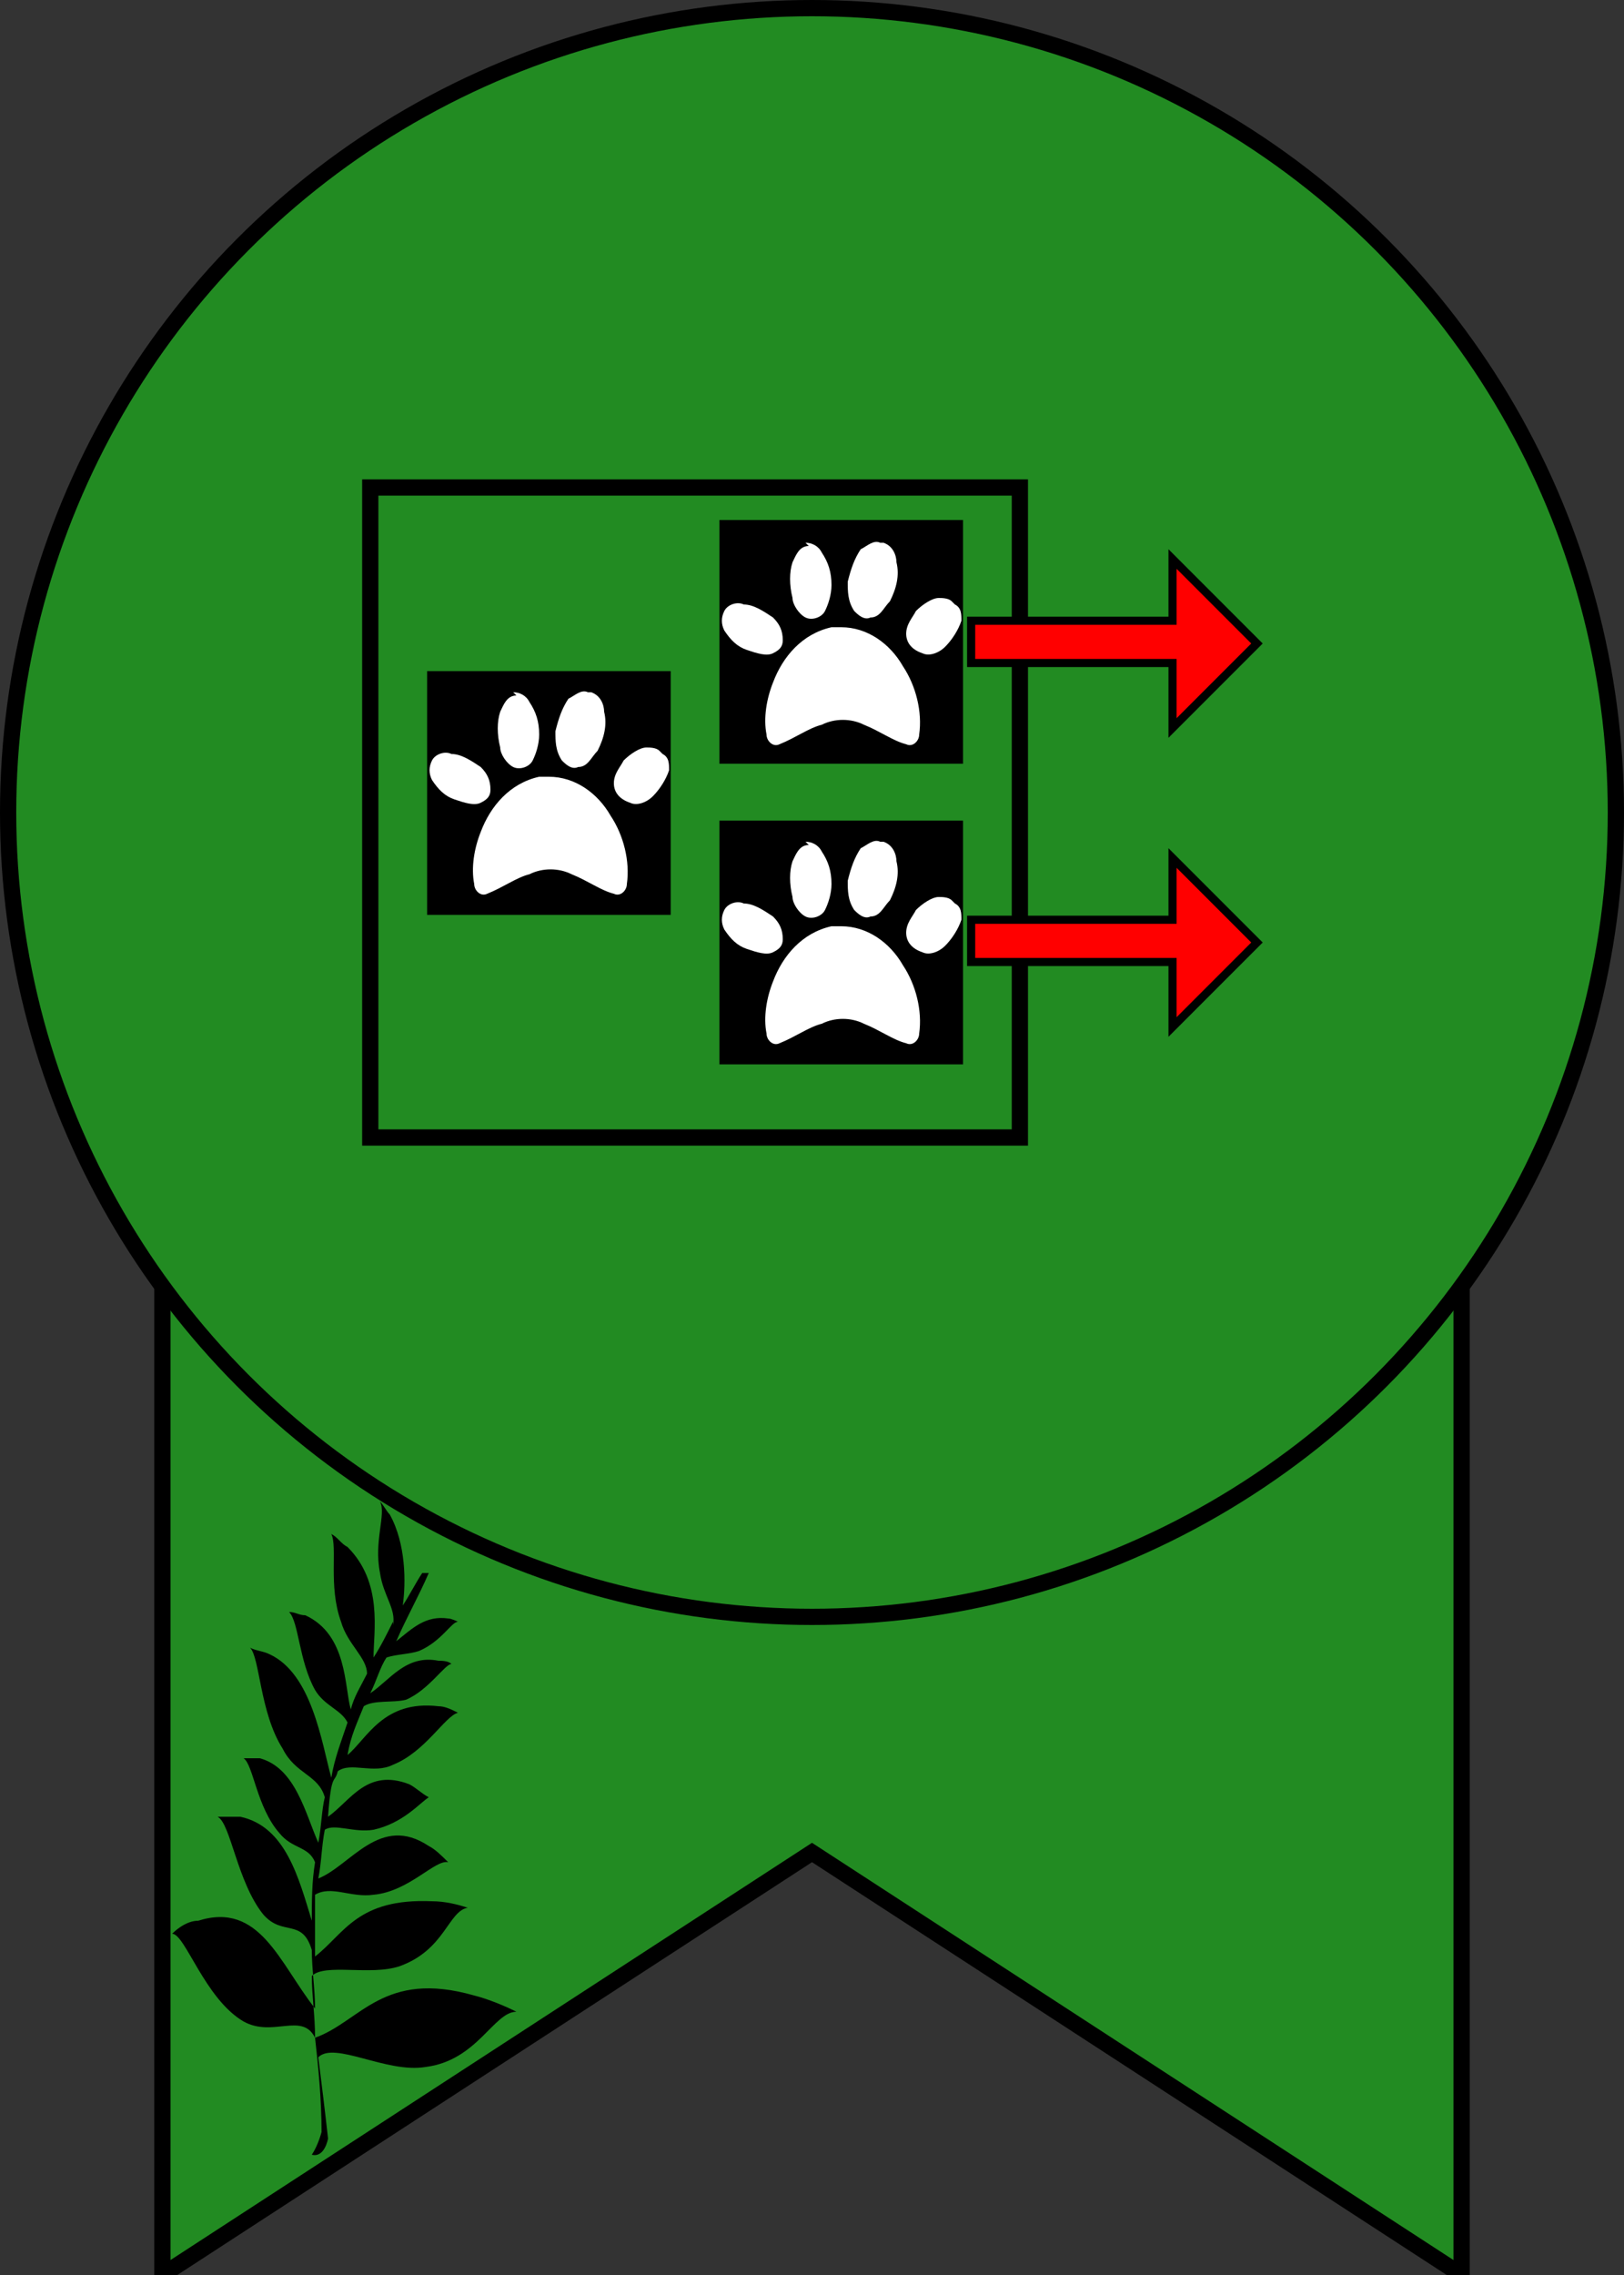 <svg
    xlmns="http://www.w3.org/2000/svg"
    height="70"
    width="50"
    viewbox="0 0 50 70"
>
    <rect width="100%" height="100%" fill="#333333" stroke="none"/>
    <polygon
        points="5,35 5,70 25,57 45,70 45,35"
        style="fill:#228b22;stroke:#000000;stroke-width:0.5px"
    />
    <circle
        cx="25"
        cy="25"
        r="24.75"
        style="fill:#228b22;stroke:#000000;stroke-width:0.5px"
    />
    <rect
        x="11.4"
        y="15"
        height="20"
        width="20"
        style="fill:none;stroke:#000000;stroke-width:0.5px"
    />
    <rect
        x="13.4"
        y="20.9"
        height="7"
        width="7"
        style="fill:#000000;stroke:#000000;stroke-width:0.5px"
    />
    <g>
        <path
            d="m 16.9,23.9 c 0.8,0 1.5,0.5 1.9,1.2 0.4,0.6 0.6,1.4 0.5,2.1 0,0.2 -0.2,0.4 -0.4,0.3 -0.4,-0.1 -0.8,-0.4 -1.3,-0.6 -0.4,-0.2 -0.9,-0.2 -1.3,0 -0.4,0.1 -0.8,0.4 -1.3,0.6 -0.2,0.1 -0.4,-0.1 -0.4,-0.3 -0.1,-0.5 0,-1.1 0.2,-1.6 0.3,-0.8 0.9,-1.5 1.8,-1.7 0.1,0 0.3,0 0.4,0 z"
            style="fill:#ffffff;stroke:none"
        />
        <path
            d="m 20.4,23.2 c 0.2,0.1 0.2,0.3 0.2,0.5 -0.1,0.3 -0.3,0.6 -0.5,0.8 -0.2,0.2 -0.5,0.3 -0.7,0.2 -0.3,-0.1 -0.5,-0.3 -0.5,-0.6 0,-0.3 0.2,-0.5 0.3,-0.7 0.2,-0.2 0.5,-0.4 0.7,-0.4 0.1,0 0.3,0 0.4,0.1 z"
            style="fill:#ffffff;stroke:none"
        />
        <path
            d="m 13.3,23.4 c 0.1,-0.2 0.4,-0.3 0.6,-0.2 0.3,0 0.6,0.2 0.9,0.4 0.2,0.2 0.3,0.4 0.3,0.7 0,0.2 -0.1,0.3 -0.3,0.4 -0.2,0.1 -0.5,0 -0.8,-0.1 -0.3,-0.1 -0.5,-0.3 -0.7,-0.6 -0.1,-0.2 -0.1,-0.4 0,-0.6 z"
            style="fill:#ffffff;stroke:none"
        />
        <path
            d="m 15.8,21.3 c 0.2,0 0.4,0.1 0.5,0.3 0.2,0.3 0.3,0.6 0.3,1.0 0,0.3 -0.1,0.6 -0.2,0.8 -0.1,0.2 -0.4,0.3 -0.6,0.2 -0.2,-0.1 -0.4,-0.4 -0.4,-0.6 -0.1,-0.4 -0.1,-0.8 0,-1.1 0.1,-0.2 0.2,-0.5 0.5,-0.5 z"
            style="fill:#ffffff;stroke:none"
        />
        <path
            d="m 18.1,21.3 c -0.2,-0.1 -0.4,0.1 -0.6,0.2 -0.2,0.3 -0.3,0.6 -0.4,1.0 0,0.3 0,0.6 0.2,0.9 0.1,0.1 0.3,0.3 0.5,0.2 0.3,0 0.4,-0.3 0.6,-0.5 0.2,-0.4 0.3,-0.8 0.2,-1.2 0,-0.2 -0.1,-0.5 -0.4,-0.6 0,0 -0.1,0 -0.1,0 z"
            style="fill:#ffffff;stroke:none"
        />
    </g>
    <rect
        x="22.4"
        y="16.25"
        height="7"
        width="7"
        style="fill:#000000;stroke:#000000;stroke-width:0.5px"
    />
    <g>
        <path
            d="m 25.9,19.3 c 0.8,0 1.5,0.5 1.9,1.2 0.4,0.6 0.6,1.4 0.5,2.1 0,0.2 -0.2,0.4 -0.4,0.3 -0.4,-0.1 -0.8,-0.4 -1.3,-0.6 -0.4,-0.2 -0.9,-0.2 -1.3,0 -0.4,0.1 -0.8,0.4 -1.3,0.6 -0.2,0.1 -0.4,-0.1 -0.4,-0.3 -0.1,-0.5 0,-1.1 0.2,-1.6 0.3,-0.8 0.9,-1.5 1.8,-1.7 0.1,0 0.3,0 0.4,0 z"
            style="fill:#ffffff;stroke:none"
        />
        <path
            d="m 29.4,18.6 c 0.2,0.1 0.2,0.3 0.2,0.5 -0.1,0.3 -0.3,0.6 -0.5,0.8 -0.2,0.2 -0.5,0.3 -0.7,0.2 -0.3,-0.1 -0.5,-0.3 -0.5,-0.6 0,-0.3 0.2,-0.5 0.3,-0.7 0.2,-0.2 0.5,-0.4 0.7,-0.4 0.1,0 0.3,0 0.4,0.1 z"
            style="fill:#ffffff;stroke:none"
        />
        <path
            d="m 22.3,18.8 c 0.1,-0.2 0.4,-0.3 0.6,-0.2 0.3,0 0.6,0.2 0.9,0.4 0.2,0.2 0.3,0.4 0.3,0.7 0,0.2 -0.1,0.3 -0.3,0.4 -0.2,0.1 -0.5,0 -0.8,-0.1 -0.3,-0.1 -0.5,-0.3 -0.7,-0.6 -0.1,-0.2 -0.1,-0.4 0,-0.6 z"
            style="fill:#ffffff;stroke:none"
        />
        <path
            d="m 24.8,16.7 c 0.2,0 0.4,0.1 0.5,0.3 0.2,0.3 0.3,0.6 0.3,1 0,0.3 -0.1,0.6 -0.2,0.8 -0.1,0.2 -0.4,0.3 -0.6,0.2 -0.2,-0.1 -0.4,-0.4 -0.4,-0.6 -0.1,-0.4 -0.1,-0.8 0,-1.1 0.1,-0.2 0.2,-0.5 0.5,-0.5 z"
            style="fill:#ffffff;stroke:none"
        />
        <path
            d="m 27.1,16.7 c -0.2,-0.1 -0.4,0.1 -0.6,0.2 -0.2,0.3 -0.3,0.6 -0.4,1 0,0.3 0,0.6 0.2,0.9 0.1,0.1 0.3,0.3 0.5,0.2 0.3,0 0.4,-0.3 0.6,-0.5 0.2,-0.4 0.3,-0.8 0.2,-1.2 0,-0.2 -0.1,-0.5 -0.4,-0.6 0,0 -0.1,0 -0.1,0 z"
            style="fill:#ffffff;stroke:none"
        />
    </g>
    <rect
        x="22.4"
        y="25.5"
        height="7"
        width="7"
        style="fill:#000000;stroke:#000000;stroke-width:0.5px"
    />
    <g>
        <path
            d="m 25.9,28.5 c 0.8,0 1.5,0.5 1.9,1.2 0.4,0.6 0.6,1.4 0.5,2.1 0,0.2 -0.2,0.4 -0.4,0.3 -0.4,-0.1 -0.8,-0.4 -1.3,-0.6 -0.4,-0.2 -0.9,-0.2 -1.3,0 -0.4,0.1 -0.8,0.4 -1.3,0.6 -0.2,0.1 -0.4,-0.1 -0.4,-0.3 -0.1,-0.5 0,-1.1 0.2,-1.6 0.3,-0.8 0.9,-1.5 1.8,-1.7 0.1,0 0.3,0 0.4,0 z"
            style="fill:#ffffff;stroke:none"
        />
        <path
            d="m 29.4,27.8 c 0.2,0.1 0.2,0.3 0.2,0.5 -0.1,0.3 -0.3,0.6 -0.5,0.8 -0.2,0.2 -0.5,0.3 -0.7,0.2 -0.3,-0.1 -0.5,-0.3 -0.5,-0.6 0,-0.3 0.2,-0.5 0.3,-0.7 0.2,-0.2 0.5,-0.4 0.7,-0.4 0.1,0 0.3,0 0.4,0.1 z"
            style="fill:#ffffff;stroke:none"
        />
        <path
            d="m 22.3,28.0 c 0.1,-0.2 0.4,-0.3 0.6,-0.2 0.3,0 0.6,0.2 0.9,0.4 0.2,0.2 0.3,0.4 0.3,0.7 0,0.2 -0.1,0.3 -0.3,0.4 -0.2,0.1 -0.5,0 -0.8,-0.1 -0.3,-0.1 -0.5,-0.3 -0.7,-0.6 -0.1,-0.2 -0.1,-0.4 0,-0.6 z"
            style="fill:#ffffff;stroke:none"
        />
        <path
            d="m 24.8,25.9 c 0.2,0 0.4,0.1 0.5,0.3 0.2,0.3 0.3,0.6 0.3,1 0,0.3 -0.1,0.6 -0.2,0.8 -0.1,0.2 -0.4,0.3 -0.6,0.2 -0.2,-0.1 -0.4,-0.4 -0.4,-0.6 -0.1,-0.4 -0.1,-0.8 0,-1.1 0.1,-0.2 0.2,-0.5 0.5,-0.5 z"
            style="fill:#ffffff;stroke:none"
        />
        <path
            d="m 27.1,25.9 c -0.2,-0.1 -0.4,0.1 -0.6,0.2 -0.2,0.3 -0.3,0.6 -0.4,1 0,0.3 0,0.6 0.2,0.9 0.1,0.1 0.3,0.3 0.5,0.2 0.3,0 0.4,-0.3 0.6,-0.5 0.2,-0.4 0.3,-0.8 0.2,-1.2 0,-0.2 -0.1,-0.5 -0.4,-0.6 0,0 -0.1,0 -0.1,0 z"
            style="fill:#ffffff;stroke:none"
        />
    </g>
    <path
        d="m 36.1,20.4 h -6.2 v -1.3 h 6.2 v -1.9 l 2.6,2.6 -2.6,2.6 z"
        style="fill:#ff0000;stroke:#000000;stroke-width:0.25px"
    />
    <path
        d="m 36.1,29.6 h -6.2 v -1.3 h 6.2 v -1.9 l 2.6,2.6 -2.6,2.6 z"
        style="fill:#ff0000;stroke:#000000;stroke-width:0.25px"
    />
    <path
        d="m 12.1,50.0 c 0.1,-0.5 -0.3,-0.9 -0.4,-1.6 -0.2,-1.0 0.2,-1.8 0,-2.2 0.1,0.1 0.2,0.3 0.3,0.4 0.5,0.9 0.5,2.1 0.4,2.8 0.2,-0.3 0.4,-0.7 0.6,-1.0 0,0 0.1,0 0.2,0 -0.3,0.7 -0.7,1.4 -1.0,2.1 0.5,-0.4 0.9,-0.8 1.6,-0.7 0.1,0 0.3,0.1 0.3,0.1 -0.2,0 -0.5,0.6 -1.2,0.9 -0.3,0.1 -0.7,0.1 -1.0,0.2 -0.2,0.3 -0.3,0.7 -0.5,1.1 0.6,-0.4 1.1,-1.2 2.1,-1.0 0.1,0 0.3,0 0.4,0.1 -0.2,0 -0.7,0.8 -1.4,1.1 -0.4,0.1 -1.0,0 -1.3,0.2 -0.2,0.5 -0.4,0.9 -0.5,1.5 0.6,-0.5 1.1,-1.7 2.8,-1.5 0.2,0 0.4,0.1 0.6,0.2 -0.4,0.1 -1.0,1.2 -2.0,1.6 -0.6,0.3 -1.3,-0.1 -1.7,0.2 -0.1,0.4 -0.2,0.0 -0.3,1.4 0.7,-0.5 1.2,-1.5 2.5,-1.0 0.2,0.1 0.4,0.3 0.6,0.4 -0.3,0.2 -0.8,0.8 -1.7,1.0 -0.6,0.1 -1.2,-0.2 -1.5,0 -0.1,0.5 -0.1,1.0 -0.2,1.5 1.0,-0.4 1.9,-2.0 3.4,-1.0 0.2,0.1 0.4,0.3 0.6,0.5 -0.4,-0.1 -1.2,0.9 -2.3,1.0 -0.7,0.1 -1.3,-0.3 -1.8,0 0,0.6 0,1.2 0,1.9 0.9,-0.7 1.3,-1.8 3.6,-1.7 0.4,0 0.8,0.1 1.1,0.2 -0.6,0.1 -0.7,1.3 -2.1,1.8 -0.9,0.3 -2.3,-0.1 -2.7,0.3 0,0.6 0.1,1.2 0.1,1.9 1.4,-0.5 2.1,-2.1 4.9,-1.3 0.4,0.1 0.9,0.3 1.3,0.5 -0.7,0 -1.2,1.5 -2.8,1.7 -1.2,0.2 -2.8,-0.8 -3.3,-0.3 l 0,0 c 0.1,0.8 0.2,1.6 0.3,2.5 0,0 -0.1,0.6 -0.5,0.5 C 9.8,66.0 9.9,65.6 9.9,65.6 9.9,64.6 9.8,63.6 9.7,62.7 l 0,0 C 9.3,61.9 8.4,62.7 7.5,62.2 6.3,61.5 5.7,59.5 5.3,59.5 5.5,59.3 5.8,59.1 6.1,59.1 8.0,58.5 8.6,60.4 9.7,61.8 9.7,61.2 9.6,60.6 9.6,60.0 9.3,59.0 8.7,59.6 8.1,58.9 7.3,57.9 7.1,56.1 6.7,55.9 c 0.2,0 0.5,0 0.7,0 1.4,0.3 1.8,1.9 2.2,3.2 0,-0.6 0,-1.2 0.1,-1.8 C 9.5,56.8 9.0,56.9 8.6,56.4 7.9,55.6 7.8,54.3 7.5,54.1 c 0.2,0 0.4,0 0.5,0 1.1,0.3 1.4,1.7 1.8,2.6 0.1,-0.5 0.1,-1.0 0.2,-1.4 -0.2,-0.7 -0.9,-0.7 -1.3,-1.5 -0.7,-1.1 -0.7,-2.8 -1.0,-3.1 0.2,0.1 0.4,0.1 0.6,0.2 1.3,0.6 1.6,2.7 1.9,3.8 0.1,-0.6 0.3,-1.1 0.5,-1.7 -0.2,-0.4 -0.7,-0.5 -1.0,-1.0 -0.5,-0.9 -0.5,-2.1 -0.8,-2.4 0.2,0 0.3,0.1 0.5,0.1 1.3,0.6 1.2,2.2 1.4,2.9 0.1,-0.4 0.3,-0.7 0.5,-1.1 0,-0.5 -0.6,-0.9 -0.8,-1.6 -0.4,-1.1 -0.1,-2.3 -0.3,-2.7 0.2,0.1 0.3,0.3 0.5,0.4 1.1,1.1 0.8,2.6 0.8,3.4 0.2,-0.3 0.4,-0.7 0.6,-1.1 z"
        style="fill:#000000;stroke:none"
    />
</svg>